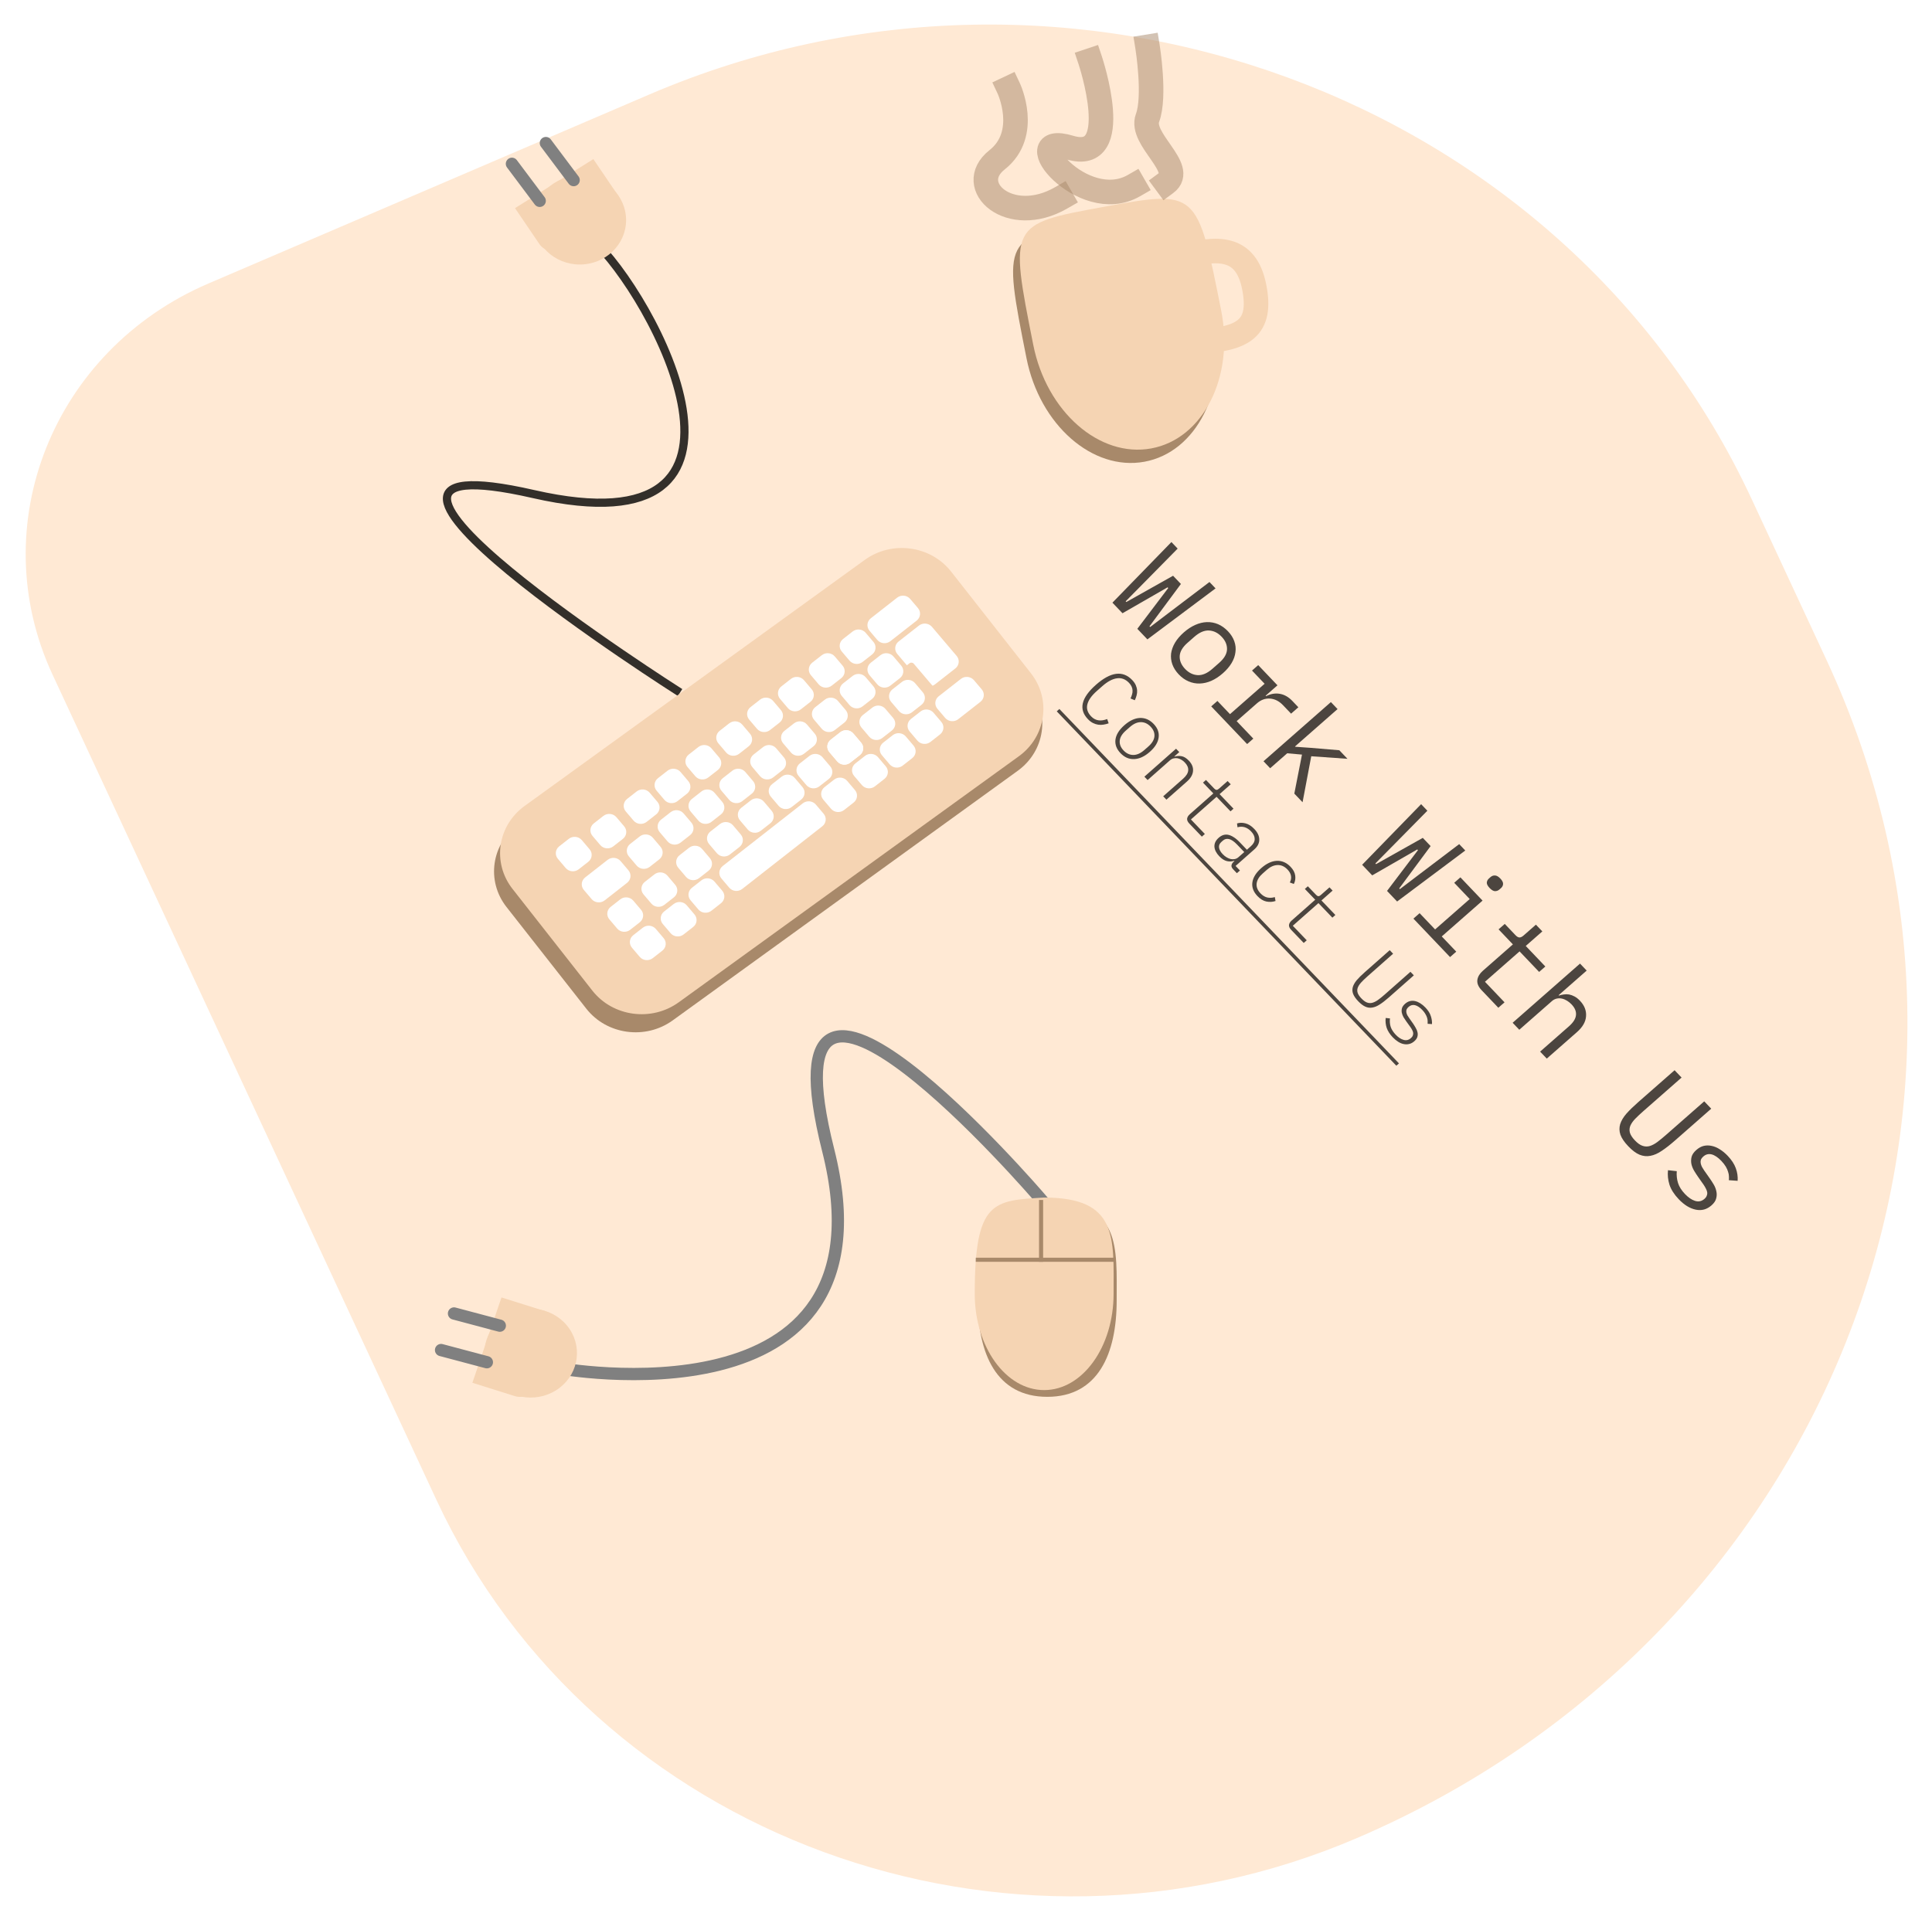 <svg width="472" height="470" viewBox="0 0 472 470" fill="none" xmlns="http://www.w3.org/2000/svg">
<g filter="url(#filter0_d_28_182)">
<path d="M14.846 158.879C-2.129 122.377 14.925 79.572 52.938 63.271L160.702 17.06C263.499 -27.021 384.045 17.267 429.95 115.978L448.216 155.256C499.335 265.179 447.977 394.083 333.505 443.17C247.652 479.986 146.973 442.998 108.634 360.556L14.846 158.879Z" fill="#FFE9D4"/>
</g>
<g filter="url(#filter1_d_28_182)">
<path d="M271.772 143.274L286.183 128.46L287.709 130.062L279.4 138.498L275.01 142.941L275.173 143.112L286.59 136.695L288.503 138.704L280.83 149.052L280.993 149.222L285.992 145.42L295.483 138.224L296.968 139.784L280.319 152.247L277.856 149.662L285.405 139.697L285.242 139.527L274.234 145.859L271.772 143.274ZM287.979 160.806C287.247 160.036 286.724 159.215 286.409 158.341C286.107 157.481 286.005 156.602 286.104 155.704C286.231 154.808 286.55 153.927 287.059 153.061C287.584 152.181 288.306 151.338 289.225 150.53C290.13 149.736 291.062 149.127 292.021 148.703C292.979 148.28 293.922 148.054 294.848 148.025C295.802 147.998 296.712 148.166 297.577 148.532C298.456 148.911 299.262 149.485 299.994 150.254C300.727 151.023 301.244 151.838 301.545 152.698C301.86 153.572 301.955 154.457 301.827 155.353C301.729 156.251 301.417 157.14 300.893 158.018C300.368 158.898 299.653 159.735 298.749 160.529C297.829 161.337 296.89 161.952 295.931 162.376C294.987 162.786 294.038 163.006 293.083 163.033C292.158 163.061 291.255 162.886 290.377 162.507C289.511 162.142 288.712 161.575 287.979 160.806ZM289.515 159.457C290.424 160.412 291.453 160.92 292.602 160.983C293.752 161.046 294.95 160.531 296.196 159.436L297.842 157.99C299.088 156.896 299.729 155.796 299.767 154.692C299.804 153.586 299.368 152.557 298.459 151.602C297.55 150.648 296.521 150.14 295.372 150.077C294.222 150.014 293.025 150.53 291.779 151.623L290.132 153.07C288.886 154.164 288.244 155.264 288.207 156.369C288.17 157.473 288.606 158.503 289.515 159.457ZM297.423 167.289L300.496 170.515L308.951 163.09L305.878 159.863L307.391 158.535L312.092 163.47L309.199 166.011L309.301 166.117C310.423 165.551 311.534 165.36 312.635 165.543C313.765 165.728 314.798 166.312 315.734 167.295L317.199 168.833L315.419 170.397L313.445 168.324C312.509 167.341 311.453 166.804 310.276 166.712C309.113 166.636 308.05 167.02 307.086 167.867L302.124 172.224L306.193 176.497L304.68 177.826L295.91 168.618L297.423 167.289ZM325.146 167.567L326.774 169.276L316.384 178.402L316.465 178.487L320.187 178.749L327.203 179.337L329.196 181.43L320.348 180.805L318.225 192.047L316.21 189.932L318.083 180.401L314.47 180.082L310.309 183.736L308.681 182.027L325.146 167.567ZM332.778 207.328L347.189 192.514L348.716 194.116L340.406 202.552L336.017 206.995L336.18 207.167L347.596 200.749L349.509 202.758L341.837 213.106L341.999 213.277L346.999 209.474L356.489 202.278L357.974 203.838L341.325 216.301L338.863 213.716L346.411 203.752L346.249 203.581L335.241 209.913L332.778 207.328ZM363.921 212.999C363.447 212.501 363.218 212.061 363.236 211.678C363.268 211.284 363.448 210.943 363.774 210.656L364.13 210.344C364.456 210.057 364.819 209.922 365.216 209.94C365.628 209.943 366.072 210.194 366.546 210.693C367.021 211.192 367.243 211.639 367.211 212.033C367.192 212.415 367.021 212.749 366.694 213.036L366.338 213.348C366.012 213.635 365.643 213.776 365.23 213.772C364.832 213.755 364.396 213.497 363.921 212.999ZM346.818 219.152L350.603 223.126L359.058 215.701L355.273 211.727L356.786 210.398L362.199 216.081L352.231 224.835L355.772 228.553L354.259 229.881L345.306 220.481L346.818 219.152ZM361.963 237.971C361.163 237.131 360.818 236.296 360.927 235.467C361.05 234.653 361.498 233.907 362.269 233.229L369.611 226.781L366.111 223.106L367.624 221.777L370.229 224.512C370.581 224.883 370.9 225.074 371.184 225.086C371.496 225.099 371.845 224.937 372.231 224.598L375.235 221.96L376.802 223.605L372.752 227.161L377.534 232.182L376.021 233.511L371.239 228.49L362.784 235.915L367.566 240.936L366.054 242.265L361.963 237.971ZM386.01 231.472L387.637 233.181L380.785 239.199L380.866 239.285C381.257 239.151 381.659 239.06 382.074 239.009C382.504 238.945 382.931 238.95 383.354 239.023C383.791 239.109 384.232 239.272 384.676 239.51C385.12 239.747 385.559 240.094 385.993 240.55C387.092 241.704 387.588 242.968 387.482 244.344C387.39 245.706 386.647 246.999 385.253 248.223L377.888 254.691L376.26 252.982L383.314 246.788C384.367 245.863 384.935 244.958 385.019 244.074C385.117 243.176 384.759 242.3 383.946 241.446C383.62 241.104 383.257 240.808 382.856 240.559C382.455 240.31 382.044 240.134 381.621 240.035C381.199 239.935 380.773 239.93 380.341 240.021C379.91 240.111 379.509 240.32 379.138 240.645L371.173 247.641L369.545 245.932L386.01 231.472ZM410.821 259.324L401.499 267.512C400.742 268.176 400.088 268.79 399.535 269.354C398.982 269.918 398.579 270.481 398.325 271.044C398.086 271.594 398.039 272.159 398.182 272.739C398.34 273.333 398.75 273.979 399.415 274.677C400.08 275.375 400.707 275.819 401.296 276.008C401.898 276.211 402.495 276.223 403.087 276.044C403.693 275.851 404.313 275.515 404.947 275.037C405.581 274.558 406.277 273.987 407.033 273.323L416.356 265.136L418.065 266.93L409.187 274.727C408.03 275.743 406.967 276.571 405.999 277.213C405.044 277.869 404.114 278.28 403.21 278.446C402.32 278.627 401.427 278.534 400.534 278.168C399.669 277.803 398.754 277.115 397.792 276.103C396.828 275.092 396.189 274.15 395.874 273.275C395.588 272.402 395.57 271.541 395.823 270.691C396.09 269.855 396.599 269.002 397.351 268.133C398.116 267.278 399.077 266.342 400.234 265.326L409.112 257.53L410.821 259.324ZM410.115 289.042C409.016 287.889 408.266 286.716 407.867 285.524C407.495 284.333 407.372 283.146 407.499 281.963L409.643 282.198C409.567 283.233 409.671 284.201 409.956 285.101C410.242 286.002 410.805 286.893 411.646 287.776C412.46 288.631 413.28 289.191 414.107 289.459C414.963 289.729 415.732 289.564 416.414 288.964C416.711 288.704 416.902 288.431 416.985 288.148C417.098 287.866 417.125 287.58 417.068 287.291C417.01 287.002 416.902 286.717 416.745 286.437C416.602 286.144 416.43 285.85 416.231 285.554L414.85 283.589C414.543 283.153 414.224 282.66 413.894 282.114C413.577 281.581 413.354 281.032 413.224 280.466C413.109 279.887 413.121 279.3 413.263 278.705C413.418 278.124 413.807 277.56 414.43 277.013C415.008 276.506 415.607 276.176 416.225 276.024C416.873 275.874 417.527 275.875 418.189 276.026C418.865 276.165 419.529 276.446 420.178 276.87C420.841 277.281 421.479 277.807 422.088 278.448C423.038 279.445 423.696 280.45 424.061 281.463C424.44 282.49 424.592 283.522 424.516 284.557L422.367 284.403C422.408 284.132 422.415 283.824 422.388 283.482C422.39 283.14 422.322 282.768 422.184 282.366C422.075 281.965 421.888 281.541 421.624 281.093C421.361 280.644 420.998 280.178 420.537 279.693C419.709 278.824 418.916 278.292 418.157 278.095C417.411 277.913 416.742 278.082 416.149 278.603C415.852 278.864 415.647 279.135 415.534 279.418C415.451 279.701 415.437 279.987 415.494 280.277C415.552 280.566 415.653 280.857 415.796 281.15C415.967 281.444 416.146 281.732 416.332 282.013L417.713 283.978C418.033 284.429 418.352 284.921 418.668 285.454C418.985 285.986 419.201 286.542 419.317 287.121C419.447 287.687 419.434 288.26 419.28 288.841C419.138 289.436 418.756 290.007 418.133 290.554C416.991 291.557 415.702 291.905 414.264 291.598C412.841 291.304 411.458 290.452 410.115 289.042Z" fill="black" fill-opacity="0.7"/>
</g>
<path d="M296.685 79.123C299.921 95.419 292.269 110.512 279.592 112.834C266.915 115.156 254.014 103.827 250.778 87.531C244.916 58.023 244.916 58.023 267.87 53.819C290.823 49.615 290.823 49.615 296.685 79.123Z" fill="#A8896A"/>
<path d="M298.341 75.872C301.577 92.168 293.925 107.261 281.248 109.583C268.572 111.904 255.67 100.576 252.434 84.28C246.573 54.773 246.573 54.772 269.527 50.568C292.48 46.364 292.48 46.364 298.341 75.872Z" fill="#F5D4B3"/>
<path d="M277.029 45.353C264.456 52.599 247.935 32.024 261.371 36.062C274.806 40.1 266.361 14.783 266.361 14.783" stroke="#A8896A" stroke-opacity="0.5" stroke-width="6" stroke-linecap="square"/>
<path d="M284.871 44.734C289.77 41.115 278.381 34.046 280.348 28.81C282.315 23.573 280.348 11.438 280.348 11.438" stroke="#A8896A" stroke-opacity="0.5" stroke-width="6" stroke-linecap="square"/>
<path d="M259.242 48.353C246.669 55.599 235.498 45.458 243.583 39.063C251.67 32.667 246.428 21.571 246.428 21.571" stroke="#A8896A" stroke-opacity="0.5" stroke-width="6" stroke-linecap="square"/>
<path d="M288.822 62.719C297.165 60.445 304.371 59.871 306.398 70.075C308.425 80.278 303.73 82.81 292.945 83.479" stroke="#F5D4B3" stroke-width="6" stroke-linecap="square"/>
<path d="M253.965 292.647C253.965 292.647 184.994 212.301 202.331 281.066C219.668 349.83 135.998 334.267 135.998 334.267" stroke="#808080" stroke-width="3" stroke-linecap="square"/>
<path d="M272.81 317.817C272.81 330.809 268.287 341.342 255.85 341.342C243.412 341.342 238.89 330.809 238.89 317.817C238.89 304.825 246.496 294.769 255.85 294.293C273.941 293.371 272.81 304.825 272.81 317.817Z" fill="#A8896A"/>
<path d="M272.056 316.171C272.056 329.164 264.463 339.696 255.096 339.696C245.729 339.696 238.136 329.164 238.136 316.171C238.136 293.371 242.659 293.371 255.096 292.647C273.187 292.647 272.056 302.419 272.056 316.171Z" fill="#F5D4B3"/>
<path d="M254.342 293.733V307.847" stroke="#A8896A" stroke-linecap="square"/>
<path d="M238.89 307.847H272.056" stroke="#A8896A" stroke-linecap="square"/>
<path d="M136.73 339.131C141.599 335.377 142.377 328.543 138.468 323.867C134.558 319.191 127.441 318.444 122.572 322.199C117.703 325.953 116.925 332.787 120.835 337.463C124.744 342.138 131.861 342.885 136.73 339.131Z" fill="#F5D4B3"/>
<path d="M115.406 337.907L122.516 317.057L132.906 320.325C134.884 320.947 135.963 322.991 135.315 324.891L130.551 338.861C129.903 340.76 127.774 341.796 125.796 341.173L115.406 337.907Z" fill="#F5D4B3"/>
<path d="M118.943 332.887L107.754 329.911" stroke="#808080" stroke-width="3" stroke-linecap="round"/>
<path d="M122.105 323.951L110.916 320.975" stroke="#808080" stroke-width="3" stroke-linecap="round"/>
<path d="M166.149 169.233C166.149 169.233 66.993 106.29 130.345 120.736C193.697 135.183 159.323 71.593 144.667 58.487" stroke="black" stroke-opacity="0.8" stroke-width="2"/>
<path d="M125.822 50.864L144.959 38.882L150.931 47.676C152.067 49.351 151.576 51.593 149.832 52.685L137.009 60.713C135.265 61.806 132.93 61.333 131.793 59.659L125.822 50.864Z" fill="#F5D4B3"/>
<path d="M141.651 64.639C147.896 64.639 152.958 59.778 152.958 53.782C152.958 47.785 147.896 42.924 141.651 42.924C135.407 42.924 130.345 47.785 130.345 53.782C130.345 59.778 135.407 64.639 141.651 64.639Z" fill="#F5D4B3"/>
<path d="M131.852 49.077L125.068 40.029" stroke="#808080" stroke-width="3" stroke-linecap="round"/>
<path d="M140.144 44.01L133.36 34.962" stroke="#808080" stroke-width="3" stroke-linecap="round"/>
<path d="M210.984 140.38L126.704 201.365C120.055 206.177 118.726 215.254 123.737 221.639L143.244 246.497C148.254 252.882 157.707 254.158 164.356 249.346L248.636 188.36C255.286 183.548 256.614 174.472 251.604 168.086L232.097 143.229C227.086 136.844 217.634 135.568 210.984 140.38Z" fill="#A8896A"/>
<path d="M211.252 136.831L128.176 196.946C121.526 201.757 120.198 210.834 125.209 217.22L144.715 242.077C149.726 248.462 159.178 249.738 165.828 244.926L248.904 184.812C255.553 180 256.882 170.923 251.871 164.538L232.364 139.68C227.354 133.295 217.901 132.019 211.252 136.831Z" fill="#F5D4B3"/>
<path d="M155.54 193.406L153.203 195.236C152.235 195.994 152.09 197.361 152.88 198.291L154.785 200.535C155.574 201.464 156.998 201.604 157.966 200.846L160.303 199.016C161.271 198.258 161.416 196.891 160.627 195.961L158.722 193.717C157.933 192.788 156.508 192.648 155.54 193.406Z" fill="white"/>
<path d="M163.832 198.473L161.495 200.303C160.527 201.06 160.382 202.428 161.171 203.358L163.076 205.602C163.866 206.531 165.29 206.671 166.258 205.913L168.595 204.083C169.563 203.325 169.708 201.958 168.919 201.028L167.013 198.784C166.224 197.854 164.8 197.715 163.832 198.473Z" fill="white"/>
<path d="M163.078 188.339L160.741 190.169C159.773 190.927 159.628 192.295 160.417 193.224L162.323 195.468C163.112 196.398 164.536 196.537 165.504 195.779L167.841 193.949C168.809 193.192 168.954 191.824 168.165 190.894L166.26 188.65C165.471 187.721 164.046 187.582 163.078 188.339Z" fill="white"/>
<path d="M171.37 193.406L169.033 195.236C168.065 195.994 167.92 197.361 168.709 198.291L170.614 200.535C171.403 201.464 172.828 201.604 173.796 200.846L176.133 199.016C177.101 198.258 177.246 196.891 176.457 195.961L174.551 193.717C173.762 192.788 172.338 192.648 171.37 193.406Z" fill="white"/>
<path d="M170.616 182.549L168.279 184.378C167.311 185.136 167.166 186.504 167.955 187.433L169.861 189.678C170.65 190.607 172.074 190.746 173.042 189.988L175.379 188.159C176.347 187.401 176.492 186.033 175.703 185.104L173.798 182.86C173.008 181.93 171.584 181.791 170.616 182.549Z" fill="white"/>
<path d="M178.154 176.758L175.817 178.588C174.849 179.345 174.704 180.713 175.493 181.643L177.398 183.887C178.188 184.816 179.612 184.955 180.58 184.198L182.917 182.368C183.885 181.61 184.03 180.242 183.241 179.313L181.335 177.069C180.546 176.139 179.122 176 178.154 176.758Z" fill="white"/>
<path d="M186.445 182.549L184.109 184.378C183.141 185.136 182.996 186.504 183.785 187.433L185.69 189.678C186.479 190.607 187.904 190.746 188.872 189.988L191.209 188.159C192.177 187.401 192.321 186.033 191.532 185.104L189.627 182.86C188.838 181.93 187.413 181.791 186.445 182.549Z" fill="white"/>
<path d="M190.968 189.787L188.631 191.617C187.663 192.374 187.518 193.742 188.307 194.672L190.213 196.916C191.002 197.845 192.426 197.985 193.394 197.227L195.731 195.397C196.699 194.639 196.844 193.271 196.055 192.342L194.15 190.098C193.361 189.168 191.936 189.029 190.968 189.787Z" fill="white"/>
<path d="M197.752 184.72L195.415 186.55C194.447 187.308 194.302 188.675 195.092 189.605L196.997 191.849C197.786 192.778 199.21 192.918 200.178 192.16L202.515 190.33C203.483 189.572 203.628 188.205 202.839 187.275L200.934 185.031C200.145 184.102 198.72 183.962 197.752 184.72Z" fill="white"/>
<path d="M193.983 176.758L191.646 178.588C190.678 179.345 190.533 180.713 191.323 181.643L193.228 183.887C194.017 184.816 195.441 184.955 196.409 184.198L198.746 182.368C199.714 181.61 199.859 180.242 199.07 179.313L197.165 177.069C196.376 176.139 194.951 176 193.983 176.758Z" fill="white"/>
<path d="M185.692 170.967L183.355 172.797C182.387 173.555 182.242 174.923 183.031 175.852L184.936 178.096C185.725 179.026 187.15 179.165 188.118 178.407L190.455 176.577C191.423 175.82 191.568 174.452 190.778 173.522L188.873 171.278C188.084 170.349 186.66 170.21 185.692 170.967Z" fill="white"/>
<path d="M193.229 165.901L190.893 167.73C189.925 168.488 189.78 169.856 190.569 170.785L192.474 173.029C193.263 173.959 194.688 174.098 195.656 173.34L197.993 171.511C198.961 170.753 199.106 169.385 198.316 168.455L196.411 166.211C195.622 165.282 194.197 165.143 193.229 165.901Z" fill="white"/>
<path d="M201.521 170.967L199.184 172.797C198.216 173.555 198.071 174.923 198.86 175.852L200.766 178.096C201.555 179.026 202.979 179.165 203.947 178.407L206.284 176.577C207.252 175.82 207.397 174.452 206.608 173.522L204.703 171.278C203.914 170.349 202.489 170.21 201.521 170.967Z" fill="white"/>
<path d="M200.767 160.11L198.43 161.939C197.462 162.697 197.317 164.065 198.107 164.995L200.012 167.239C200.801 168.168 202.226 168.307 203.194 167.55L205.53 165.72C206.498 164.962 206.643 163.594 205.854 162.665L203.949 160.421C203.16 159.491 201.735 159.352 200.767 160.11Z" fill="white"/>
<path d="M208.305 165.177L205.968 167.006C205 167.764 204.855 169.132 205.645 170.061L207.55 172.305C208.339 173.235 209.763 173.374 210.731 172.616L213.068 170.787C214.036 170.029 214.181 168.661 213.392 167.732L211.487 165.488C210.698 164.558 209.273 164.419 208.305 165.177Z" fill="white"/>
<path d="M210.462 177.793C209.673 176.863 209.818 175.495 210.786 174.737L213.123 172.908C214.091 172.15 215.515 172.289 216.304 173.219L218.21 175.463C218.999 176.393 218.854 177.76 217.886 178.518L215.549 180.348C214.581 181.106 213.156 180.967 212.367 180.037L210.462 177.793Z" fill="white"/>
<path d="M203.782 190.511L201.446 192.34C200.478 193.098 200.333 194.466 201.122 195.396L203.027 197.64C203.816 198.569 205.241 198.708 206.209 197.951L208.546 196.121C209.514 195.363 209.658 193.995 208.869 193.066L206.964 190.822C206.175 189.892 204.75 189.753 203.782 190.511Z" fill="white"/>
<path d="M211.32 184.72L208.983 186.55C208.015 187.308 207.87 188.675 208.66 189.605L210.565 191.849C211.354 192.778 212.779 192.918 213.747 192.16L216.083 190.33C217.051 189.572 217.196 188.205 216.407 187.275L214.502 185.031C213.713 184.102 212.288 183.962 211.32 184.72Z" fill="white"/>
<path d="M218.104 179.653L215.767 181.483C214.799 182.241 214.655 183.609 215.444 184.538L217.349 186.782C218.138 187.712 219.563 187.851 220.531 187.093L222.867 185.263C223.835 184.506 223.98 183.138 223.191 182.208L221.286 179.964C220.497 179.035 219.072 178.896 218.104 179.653Z" fill="white"/>
<path d="M224.888 173.863L222.552 175.692C221.584 176.45 221.439 177.818 222.228 178.747L224.133 180.991C224.922 181.921 226.347 182.06 227.315 181.302L229.652 179.473C230.62 178.715 230.765 177.347 229.975 176.418L228.07 174.174C227.281 173.244 225.856 173.105 224.888 173.863Z" fill="white"/>
<path d="M220.366 166.624L218.029 168.454C217.061 169.212 216.916 170.58 217.705 171.509L219.61 173.753C220.399 174.683 221.824 174.822 222.792 174.064L225.129 172.234C226.097 171.477 226.242 170.109 225.453 169.179L223.547 166.935C222.758 166.006 221.334 165.867 220.366 166.624Z" fill="white"/>
<path d="M234.755 165.901L229.336 170.143C228.368 170.901 228.223 172.269 229.012 173.199L230.917 175.443C231.706 176.372 233.131 176.511 234.099 175.753L239.518 171.511C240.486 170.753 240.631 169.385 239.842 168.456L237.936 166.211C237.147 165.282 235.723 165.143 234.755 165.901Z" fill="white"/>
<path d="M215.089 160.11L212.752 161.939C211.784 162.697 211.639 164.065 212.429 164.995L214.334 167.239C215.123 168.168 216.547 168.307 217.515 167.55L219.852 165.72C220.82 164.962 220.965 163.594 220.176 162.665L218.271 160.421C217.482 159.491 216.057 159.352 215.089 160.11Z" fill="white"/>
<path d="M208.305 154.319L205.968 156.149C205 156.907 204.855 158.274 205.645 159.204L207.55 161.448C208.339 162.377 209.763 162.517 210.731 161.759L213.068 159.929C214.036 159.171 214.181 157.804 213.392 156.874L211.487 154.63C210.698 153.701 209.273 153.561 208.305 154.319Z" fill="white"/>
<path d="M219.181 146.049L212.752 151.082C211.784 151.84 211.639 153.208 212.429 154.137L214.334 156.381C215.123 157.311 216.547 157.45 217.515 156.692L223.944 151.659C224.912 150.901 225.057 149.533 224.268 148.604L222.363 146.36C221.573 145.43 220.149 145.291 219.181 146.049Z" fill="white"/>
<path d="M224.5 152.871L219.536 156.758C218.568 157.515 218.423 158.883 219.213 159.813L225.249 166.923C226.038 167.852 227.463 167.991 228.431 167.233L233.395 163.347C234.363 162.589 234.508 161.221 233.718 160.292L227.682 153.182C226.893 152.253 225.468 152.113 224.5 152.871Z" fill="white"/>
<path d="M205.29 178.93L202.953 180.759C201.985 181.517 201.84 182.885 202.629 183.814L204.535 186.058C205.324 186.988 206.748 187.127 207.716 186.369L210.053 184.54C211.021 183.782 211.166 182.414 210.377 181.484L208.472 179.24C207.682 178.311 206.258 178.172 205.29 178.93Z" fill="white"/>
<path d="M178.908 188.339L176.571 190.169C175.603 190.927 175.458 192.295 176.247 193.224L178.152 195.468C178.941 196.398 180.366 196.537 181.334 195.779L183.671 193.949C184.639 193.192 184.784 191.824 183.994 190.894L182.089 188.65C181.3 187.721 179.876 187.582 178.908 188.339Z" fill="white"/>
<path d="M205.29 178.93L202.953 180.759C201.985 181.517 201.84 182.885 202.629 183.814L204.535 186.058C205.324 186.988 206.748 187.127 207.716 186.369L210.053 184.54C211.021 183.782 211.166 182.414 210.377 181.484L208.472 179.24C207.682 178.311 206.258 178.172 205.29 178.93Z" fill="white"/>
<path d="M183.43 195.578L181.093 197.407C180.125 198.165 179.98 199.533 180.77 200.462L182.675 202.706C183.464 203.636 184.889 203.775 185.856 203.017L188.193 201.188C189.161 200.43 189.306 199.062 188.517 198.133L186.612 195.889C185.823 194.959 184.398 194.82 183.43 195.578Z" fill="white"/>
<path d="M175.892 201.368L173.555 203.198C172.587 203.956 172.443 205.324 173.232 206.253L175.137 208.497C175.926 209.427 177.351 209.566 178.319 208.808L180.655 206.978C181.623 206.221 181.768 204.853 180.979 203.923L179.074 201.679C178.285 200.75 176.86 200.611 175.892 201.368Z" fill="white"/>
<path d="M168.355 207.159L166.018 208.989C165.05 209.746 164.905 211.114 165.694 212.044L167.599 214.288C168.388 215.217 169.813 215.356 170.781 214.599L173.118 212.769C174.086 212.011 174.231 210.643 173.441 209.714L171.536 207.47C170.747 206.54 169.323 206.401 168.355 207.159Z" fill="white"/>
<path d="M221.411 162.694L222.182 162.09C222.505 161.838 222.98 161.884 223.243 162.194L227.958 167.747L226.603 168.808L221.411 162.694Z" fill="#F5D4B3"/>
<path d="M142.634 217.472C141.844 216.543 141.99 215.175 142.958 214.417L148.442 210.124C149.409 209.366 150.834 209.505 151.623 210.435L153.528 212.679C154.317 213.609 154.173 214.977 153.205 215.735L147.721 220.028C146.753 220.785 145.328 220.646 144.539 219.716L142.634 217.472Z" fill="white"/>
<path d="M138.957 204.988L136.62 206.817C135.652 207.575 135.507 208.943 136.296 209.872L138.202 212.116C138.991 213.046 140.415 213.185 141.383 212.427L143.72 210.598C144.688 209.84 144.833 208.472 144.044 207.542L142.139 205.298C141.349 204.369 139.925 204.23 138.957 204.988Z" fill="white"/>
<path d="M164.586 220.912L162.249 222.741C161.281 223.499 161.136 224.867 161.925 225.797L163.83 228.041C164.619 228.97 166.044 229.109 167.012 228.351L169.349 226.522C170.317 225.764 170.462 224.396 169.673 223.467L167.767 221.223C166.978 220.293 165.554 220.154 164.586 220.912Z" fill="white"/>
<path d="M171.37 215.121L169.033 216.951C168.065 217.709 167.92 219.076 168.709 220.006L170.614 222.25C171.403 223.179 172.828 223.319 173.796 222.561L176.133 220.731C177.101 219.973 177.246 218.606 176.457 217.676L174.551 215.432C173.762 214.503 172.338 214.363 171.37 215.121Z" fill="white"/>
<path d="M196.135 196.302L176.571 211.618C175.603 212.376 175.458 213.744 176.247 214.674L178.152 216.918C178.941 217.847 180.366 217.986 181.334 217.228L200.898 201.912C201.866 201.154 202.011 199.786 201.222 198.856L199.317 196.612C198.527 195.683 197.103 195.544 196.135 196.302Z" fill="white"/>
<path d="M157.213 218.558C156.424 217.629 156.569 216.261 157.537 215.503L159.874 213.674C160.842 212.916 162.267 213.055 163.056 213.984L164.961 216.228C165.75 217.158 165.605 218.526 164.637 219.283L162.301 221.113C161.332 221.871 159.908 221.731 159.119 220.802L157.213 218.558Z" fill="white"/>
<path d="M153.637 209.279C152.847 208.35 152.992 206.982 153.961 206.224L156.297 204.395C157.265 203.637 158.69 203.776 159.479 204.705L161.384 206.949C162.173 207.879 162.029 209.247 161.061 210.005L158.724 211.834C157.755 212.592 156.331 212.453 155.542 211.523L153.637 209.279Z" fill="white"/>
<path d="M144.747 204.269C143.958 203.34 144.103 201.972 145.071 201.214L147.408 199.385C148.376 198.627 149.801 198.766 150.59 199.695L152.495 201.94C153.284 202.869 153.139 204.237 152.171 204.995L149.834 206.824C148.866 207.582 147.442 207.443 146.653 206.514L144.747 204.269Z" fill="white"/>
<path d="M157.048 226.702L154.711 228.532C153.743 229.29 153.598 230.658 154.387 231.587L156.292 233.831C157.082 234.761 158.506 234.9 159.474 234.142L161.811 232.313C162.779 231.555 162.924 230.187 162.135 229.257L160.229 227.013C159.44 226.084 158.016 225.945 157.048 226.702Z" fill="white"/>
<path d="M148.871 224.661C148.081 223.731 148.226 222.363 149.194 221.606L151.531 219.776C152.499 219.018 153.923 219.158 154.712 220.087L156.618 222.331C157.407 223.26 157.262 224.628 156.294 225.386L153.957 227.215C152.989 227.973 151.565 227.834 150.775 226.905L148.871 224.661Z" fill="white"/>
<path d="M265.785 175.741C263.479 173.334 264.13 170.537 267.737 167.351C271.345 164.164 274.301 163.774 276.607 166.181C277.004 166.595 277.294 167.014 277.479 167.438C277.663 167.861 277.771 168.282 277.802 168.699C277.832 169.116 277.791 169.526 277.678 169.928C277.575 170.34 277.428 170.736 277.239 171.116L276.189 170.684C276.346 170.367 276.47 170.044 276.561 169.715C276.661 169.396 276.703 169.074 276.688 168.75C276.682 168.435 276.608 168.118 276.468 167.798C276.336 167.487 276.123 167.178 275.828 166.87C274.961 165.965 273.97 165.595 272.857 165.761C271.753 165.919 270.576 166.549 269.327 167.653L267.918 168.897C266.669 170.001 265.912 171.078 265.647 172.13C265.392 173.174 265.697 174.148 266.565 175.053C266.86 175.361 267.163 175.591 267.474 175.742C267.795 175.904 268.118 176 268.444 176.032C268.779 176.074 269.111 176.065 269.441 176.005C269.79 175.945 270.141 175.849 270.493 175.716L270.854 176.757C270.443 176.906 270.02 177.013 269.584 177.078C269.158 177.153 268.729 177.158 268.299 177.094C267.868 177.03 267.441 176.892 267.016 176.68C266.592 176.468 266.182 176.155 265.785 175.741ZM273.749 184.054C272.771 183.034 272.36 181.921 272.516 180.717C272.682 179.522 273.404 178.36 274.683 177.23C275.962 176.1 277.228 175.506 278.482 175.447C279.745 175.398 280.865 175.884 281.843 176.904C282.821 177.925 283.227 179.032 283.062 180.227C282.906 181.432 282.188 182.599 280.909 183.729C279.63 184.859 278.359 185.448 277.096 185.497C275.842 185.556 274.727 185.075 273.749 184.054ZM274.498 183.392C275.199 184.124 275.993 184.49 276.878 184.49C277.764 184.49 278.666 184.084 279.585 183.271L280.545 182.424C281.464 181.612 281.961 180.782 282.034 179.935C282.108 179.088 281.795 178.298 281.094 177.566C280.393 176.834 279.599 176.469 278.714 176.469C277.828 176.469 276.926 176.875 276.007 177.687L275.047 178.534C274.128 179.347 273.631 180.176 273.558 181.024C273.484 181.871 273.797 182.661 274.498 183.392ZM279.582 189.797L287.317 182.964L288.105 183.788L286.906 184.847L286.961 184.905C287.459 184.731 288.01 184.689 288.612 184.779C289.224 184.879 289.83 185.241 290.43 185.867C291.204 186.676 291.549 187.527 291.464 188.42C291.398 189.314 290.895 190.176 289.956 191.005L284.964 195.415L284.176 194.591L289.017 190.315C289.816 189.608 290.24 188.924 290.287 188.26C290.343 187.606 290.066 186.961 289.458 186.326C289.209 186.066 288.934 185.846 288.633 185.668C288.333 185.489 288.02 185.365 287.696 185.296C287.381 185.236 287.058 185.246 286.727 185.325C286.407 185.394 286.102 185.557 285.812 185.813L280.371 190.62L279.582 189.797ZM290.548 201.244C290.161 200.839 289.985 200.444 290.02 200.057C290.075 199.671 290.292 199.31 290.672 198.975L296.428 193.89L293.896 191.247L294.63 190.599L296.636 192.693C296.839 192.905 297.027 193.014 297.2 193.021C297.373 193.028 297.569 192.935 297.789 192.741L299.918 190.861L300.679 191.655L297.951 194.065L301.354 197.618L300.62 198.266L297.216 194.714L290.951 200.248L294.354 203.801L293.62 204.45L290.548 201.244ZM301.293 212.46C300.97 212.123 300.825 211.807 300.856 211.512C300.888 211.218 301.039 210.933 301.31 210.658L301.58 210.42L301.511 210.347C300.945 210.546 300.352 210.572 299.732 210.426C299.112 210.28 298.494 209.884 297.876 209.239C297.129 208.459 296.733 207.671 296.689 206.874C296.665 206.078 297.012 205.362 297.732 204.727C298.071 204.427 298.427 204.21 298.798 204.078C299.189 203.946 299.594 203.917 300.015 203.99C300.444 204.073 300.894 204.262 301.362 204.559C301.841 204.847 302.348 205.27 302.883 205.829L304.627 207.649L305.571 206.814C306.22 206.241 306.539 205.639 306.527 205.01C306.524 204.391 306.232 203.778 305.65 203.171C304.673 202.15 303.566 201.813 302.329 202.159L302.209 201.225C302.843 201.02 303.527 201.012 304.26 201.2C305.013 201.388 305.735 201.843 306.426 202.566C307.238 203.413 307.645 204.28 307.646 205.168C307.658 206.046 307.259 206.843 306.449 207.558L301.863 211.61L302.928 212.722L302.179 213.384L301.293 212.46ZM298.72 208.734C299.024 209.051 299.345 209.31 299.684 209.509C300.022 209.708 300.358 209.846 300.691 209.925C301.035 209.995 301.367 209.995 301.687 209.925C302.008 209.855 302.298 209.705 302.558 209.476L303.982 208.218L302.239 206.398C301.492 205.618 300.827 205.165 300.245 205.04C299.683 204.914 299.191 205.037 298.772 205.408L298.382 205.752C297.932 206.149 297.745 206.608 297.819 207.129C297.903 207.66 298.203 208.194 298.72 208.734ZM307.209 218.982C306.213 217.942 305.798 216.825 305.963 215.63C306.128 214.435 306.85 213.273 308.13 212.143C309.409 211.013 310.675 210.419 311.929 210.36C313.192 210.311 314.312 210.797 315.29 211.817C315.954 212.511 316.333 213.224 316.428 213.959C316.532 214.684 316.422 215.368 316.097 216.011L315.115 215.651C315.398 215.117 315.492 214.58 315.399 214.04C315.306 213.5 315.02 212.98 314.54 212.479C313.811 211.719 312.994 211.357 312.088 211.393C311.201 211.43 310.343 211.815 309.513 212.547L308.434 213.501C307.604 214.233 307.129 215.027 307.006 215.881C306.903 216.737 307.221 217.55 307.959 218.32C308.466 218.849 309.015 219.182 309.606 219.318C310.197 219.453 310.81 219.419 311.444 219.214L311.621 220.178C310.908 220.416 310.165 220.459 309.392 220.307C308.629 220.146 307.901 219.704 307.209 218.982ZM315.436 227.223C315.049 226.818 314.873 226.423 314.908 226.036C314.963 225.65 315.18 225.289 315.559 224.954L321.315 219.869L318.783 217.227L319.518 216.578L321.524 218.672C321.727 218.884 321.915 218.993 322.088 219C322.261 219.008 322.457 218.914 322.677 218.72L324.805 216.84L325.566 217.634L322.838 220.044L326.242 223.597L325.507 224.245L322.104 220.693L315.838 226.227L319.242 229.78L318.508 230.429L315.436 227.223ZM340.346 233.061L334.035 238.636C333.426 239.174 332.919 239.666 332.516 240.112C332.122 240.548 331.849 240.976 331.697 241.395C331.555 241.805 331.552 242.216 331.689 242.629C331.826 243.041 332.129 243.493 332.6 243.984C333.07 244.475 333.514 244.803 333.93 244.968C334.347 245.133 334.774 245.165 335.211 245.063C335.659 244.952 336.125 244.727 336.611 244.387C337.107 244.038 337.659 243.594 338.269 243.055L344.579 237.481L345.41 238.347L339.279 243.763C338.48 244.469 337.754 245.03 337.101 245.447C336.468 245.864 335.855 246.121 335.264 246.216C334.682 246.321 334.113 246.247 333.556 245.992C333.007 245.748 332.429 245.308 331.82 244.672C331.212 244.037 330.798 243.442 330.581 242.887C330.373 242.343 330.343 241.791 330.491 241.234C330.649 240.686 330.966 240.121 331.442 239.54C331.938 238.96 332.586 238.317 333.385 237.611L339.516 232.195L340.346 233.061ZM340.268 253.491C339.549 252.74 339.052 251.97 338.776 251.182C338.521 250.395 338.439 249.588 338.531 248.76L339.58 248.873C339.491 249.627 339.553 250.327 339.767 250.974C339.991 251.612 340.402 252.244 341.002 252.87C341.629 253.524 342.266 253.939 342.913 254.114C343.57 254.299 344.168 254.152 344.707 253.676C344.947 253.464 345.101 253.248 345.167 253.029C345.254 252.811 345.277 252.586 345.239 252.353C345.201 252.12 345.114 251.886 344.98 251.649C344.855 251.403 344.697 251.152 344.506 250.894L343.564 249.593C343.327 249.269 343.101 248.927 342.885 248.567C342.688 248.207 342.549 247.841 342.468 247.468C342.397 247.104 342.412 246.735 342.515 246.36C342.626 245.995 342.877 245.641 343.266 245.296C343.646 244.961 344.045 244.742 344.463 244.639C344.881 244.536 345.305 244.536 345.734 244.637C346.163 244.738 346.588 244.922 347.01 245.189C347.441 245.466 347.851 245.806 348.238 246.211C348.902 246.904 349.34 247.592 349.552 248.276C349.784 248.96 349.881 249.621 349.845 250.257L348.78 250.185C348.798 249.973 348.798 249.742 348.78 249.492C348.781 249.242 348.734 248.972 348.64 248.682C348.556 248.401 348.419 248.104 348.23 247.791C348.051 247.469 347.8 247.14 347.477 246.803C346.868 246.167 346.273 245.778 345.692 245.633C345.12 245.498 344.595 245.643 344.115 246.067C343.875 246.278 343.712 246.494 343.626 246.712C343.559 246.931 343.545 247.157 343.583 247.389C343.622 247.622 343.703 247.861 343.828 248.107C343.962 248.343 344.121 248.586 344.303 248.834L345.244 250.162C345.47 250.495 345.682 250.842 345.879 251.201C346.095 251.561 346.239 251.923 346.31 252.287C346.391 252.66 346.375 253.029 346.264 253.394C346.162 253.75 345.917 254.101 345.527 254.445C345.137 254.789 344.724 255.012 344.287 255.114C343.858 255.226 343.415 255.235 342.957 255.142C342.508 255.059 342.054 254.873 341.594 254.586C341.135 254.299 340.693 253.934 340.268 253.491Z" fill="black" fill-opacity="0.7"/>
<path d="M258.814 173.26L341.779 259.863L341.134 260.432L258.17 173.829L258.814 173.26Z" fill="black" fill-opacity="0.7"/>
<defs>
<filter id="filter0_d_28_182" x="0.276" y="0" width="471.724" height="469.419" filterUnits="userSpaceOnUse" color-interpolation-filters="sRGB">
<feFlood flood-opacity="0" result="BackgroundImageFix"/>
<feColorMatrix in="SourceAlpha" type="matrix" values="0 0 0 0 0 0 0 0 0 0 0 0 0 0 0 0 0 0 127 0" result="hardAlpha"/>
<feOffset dx="-2" dy="6"/>
<feGaussianBlur stdDeviation="3"/>
<feComposite in2="hardAlpha" operator="out"/>
<feColorMatrix type="matrix" values="0 0 0 0 0 0 0 0 0 0 0 0 0 0 0 0 0 0 0.2 0"/>
<feBlend mode="normal" in2="BackgroundImageFix" result="effect1_dropShadow_28_182"/>
<feBlend mode="normal" in="SourceGraphic" in2="effect1_dropShadow_28_182" result="shape"/>
</filter>
<filter id="filter1_d_28_182" x="271.772" y="128.46" width="152.762" height="167.246" filterUnits="userSpaceOnUse" color-interpolation-filters="sRGB">
<feFlood flood-opacity="0" result="BackgroundImageFix"/>
<feColorMatrix in="SourceAlpha" type="matrix" values="0 0 0 0 0 0 0 0 0 0 0 0 0 0 0 0 0 0 127 0" result="hardAlpha"/>
<feOffset dy="4"/>
<feComposite in2="hardAlpha" operator="out"/>
<feColorMatrix type="matrix" values="0 0 0 0 0 0 0 0 0 0 0 0 0 0 0 0 0 0 0.25 0"/>
<feBlend mode="normal" in2="BackgroundImageFix" result="effect1_dropShadow_28_182"/>
<feBlend mode="normal" in="SourceGraphic" in2="effect1_dropShadow_28_182" result="shape"/>
</filter>
</defs>
</svg>
